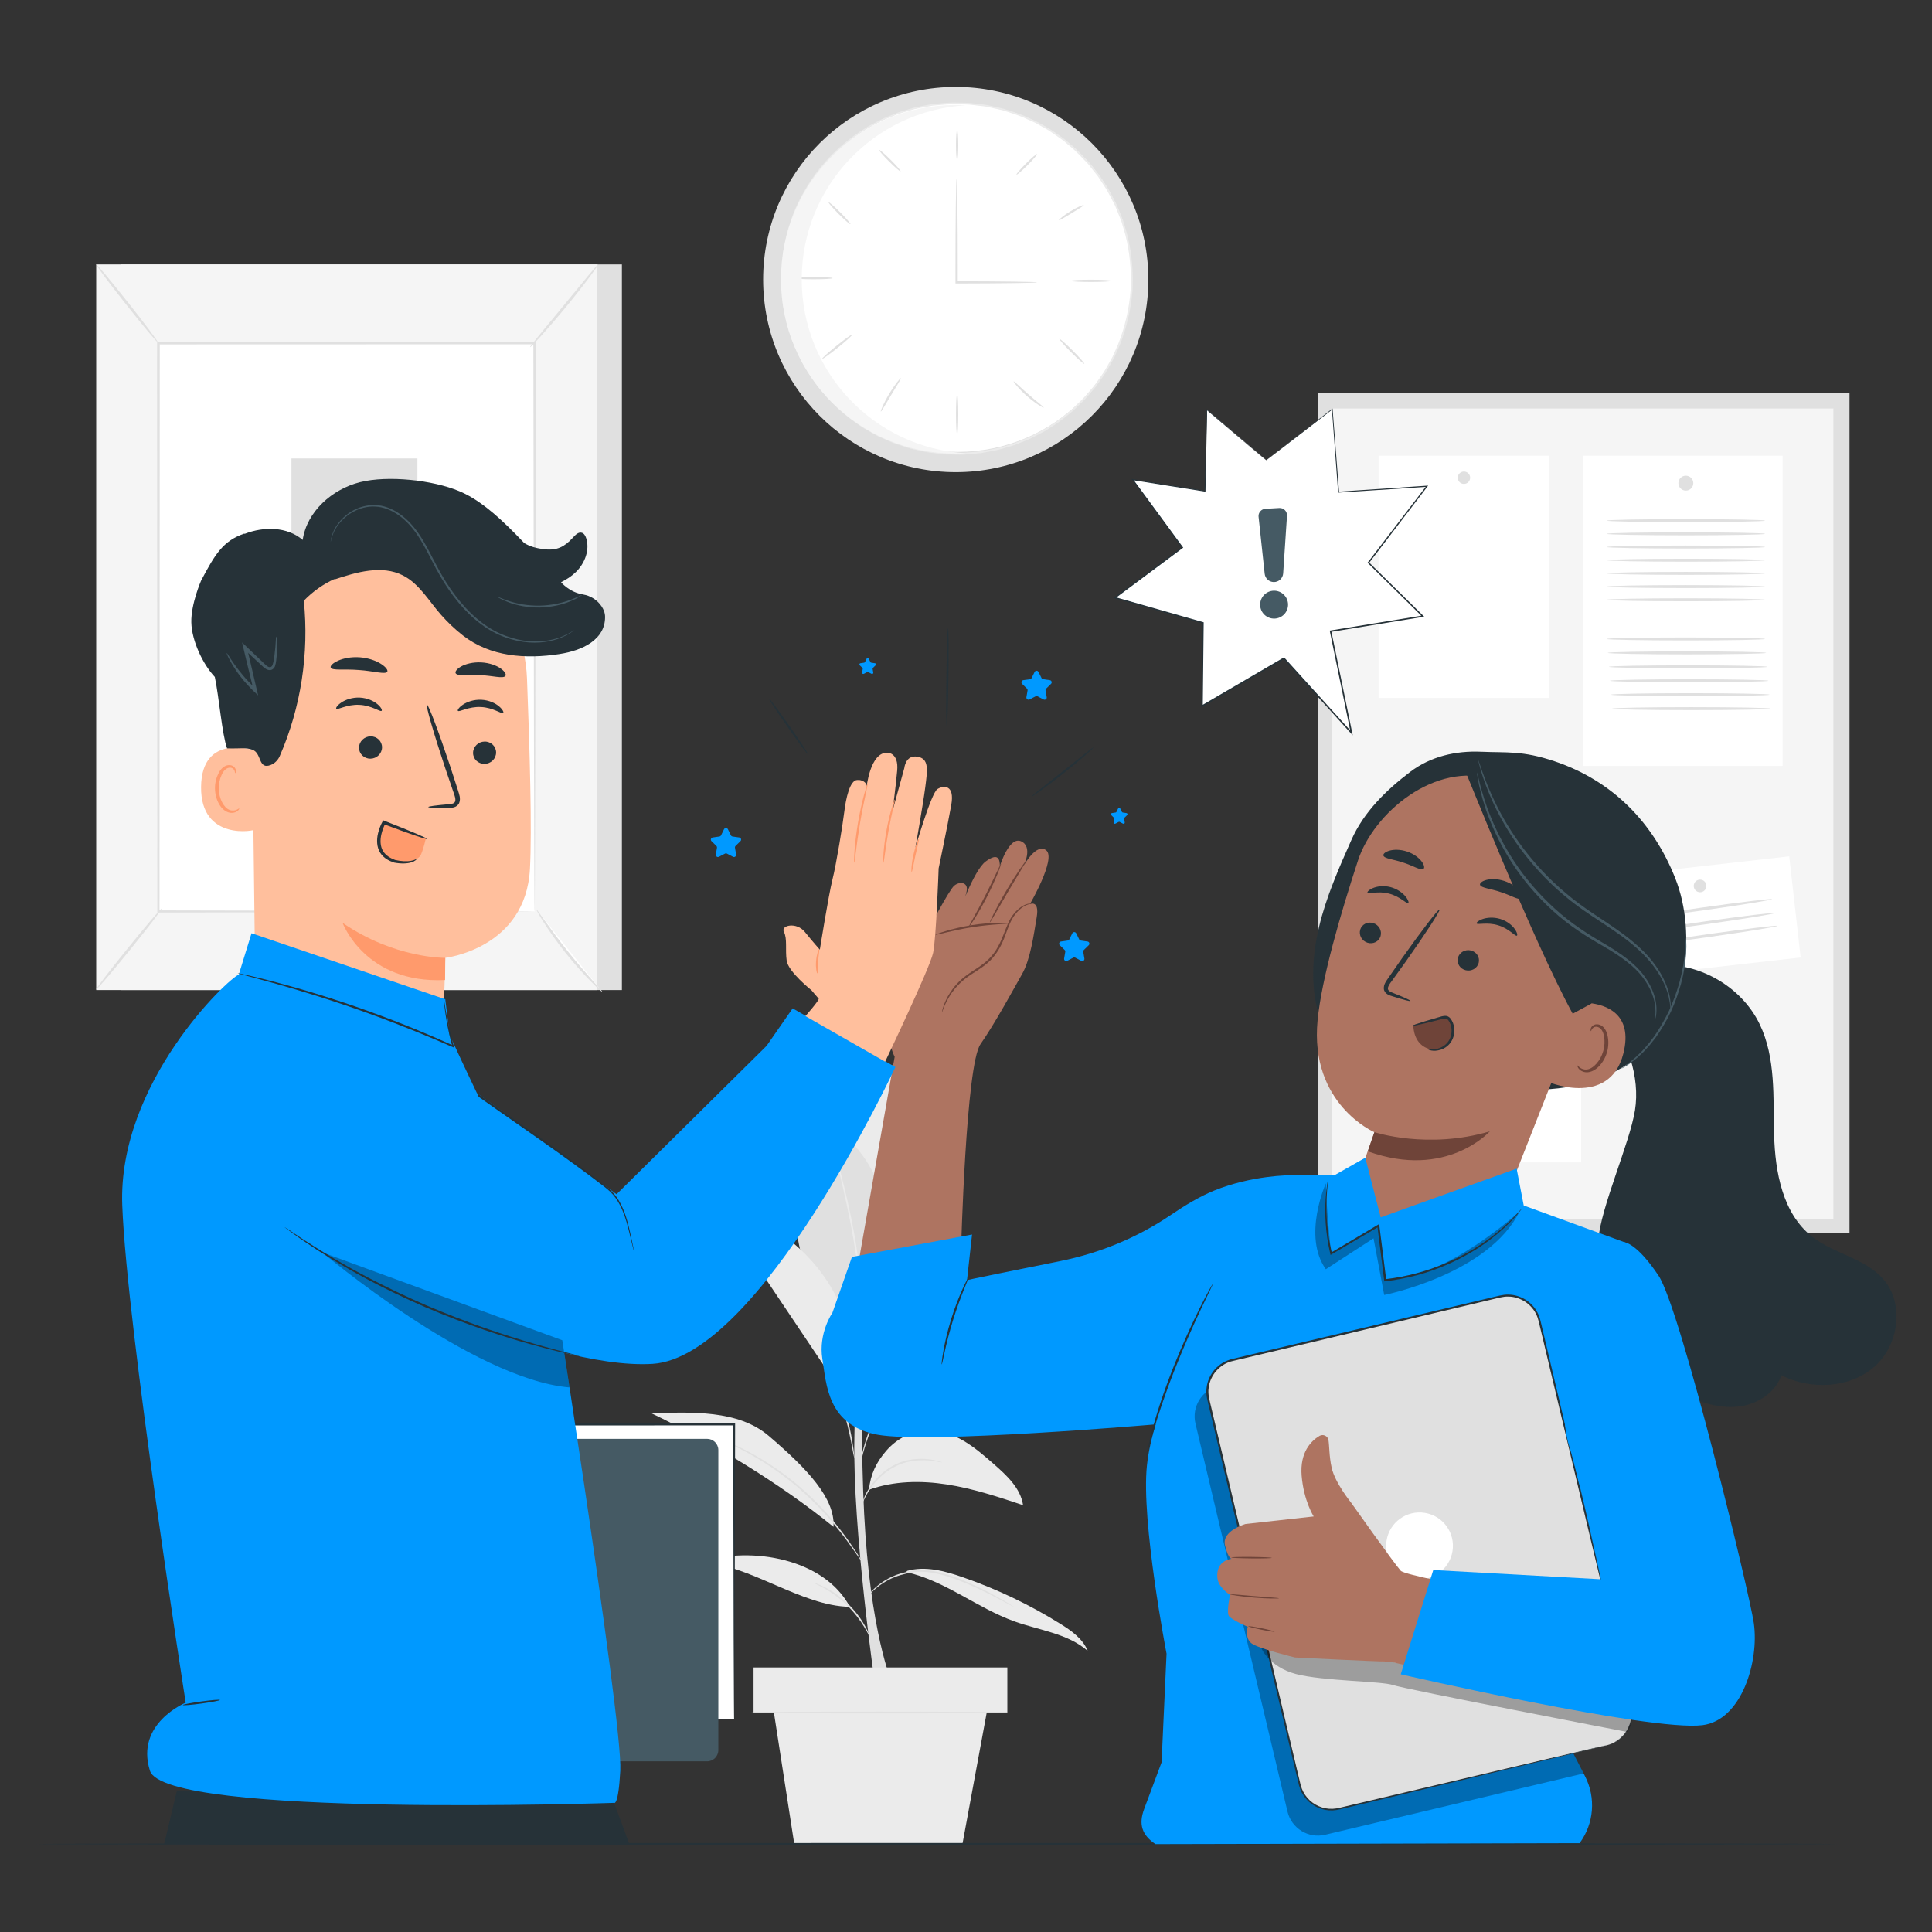 <?xml version="1.0" encoding="UTF-8"?>
<svg id="Layer_2" data-name="Layer 2" xmlns="http://www.w3.org/2000/svg" viewBox="0 0 1000 1000">
  <rect x="0" y="0" width="1000" height="1000" fill="#333333" stroke="none"/>
  <defs>
    <style>
      .cls-1 {
        isolation: isolate;
      }

      .cls-1, .cls-2, .cls-3, .cls-4, .cls-5, .cls-6, .cls-7, .cls-8, .cls-9, .cls-10, .cls-11, .cls-12, .cls-13 {
        stroke-width: 0px;
      }

      .cls-1, .cls-3 {
        fill: #000;
      }

      .cls-1, .cls-14 {
        opacity: .3;
      }

      .cls-2 {
        fill: #ff9a6c;
      }

      .cls-4 {
        fill: #e0e0e0;
      }

      .cls-5 {
        fill: #455a64;
      }

      .cls-6 {
        fill: #f5f5f5;
      }

      .cls-7 {
        fill: #09f;
      }

      .cls-8 {
        fill: #ebebeb;
      }

      .cls-9 {
        fill: #263238;
      }

      .cls-10 {
        fill: #ffbf9d;
      }

      .cls-11 {
        fill: #6f4439;
      }

      .cls-12 {
        fill: #fff;
      }

      .cls-13 {
        fill: #ae7461;
      }
    </style>
  </defs>
  <g id="Background_Complete" data-name="Background Complete">
    <g>
      <circle class="cls-4" cx="494.69" cy="144.69" r="99.69"/>
      <circle class="cls-12" cx="495.75" cy="143.67" r="90.22"/>
      <path class="cls-8" d="M404.62,138.26s.03.5.03,1.47c0,1,0,2.44-.01,4.32,0,.95-.02,2.01-.02,3.18.05,1.17.21,2.44.32,3.82.13,1.38.26,2.87.41,4.45.08,1.6.56,3.24.86,5.02,1.13,7.1,3.86,15.59,8.44,24.69,4.63,9.07,11.54,18.69,21.26,27.1,1.22,1.04,2.46,2.09,3.71,3.16,1.31.99,2.7,1.91,4.07,2.88,1.4.92,2.71,2.02,4.23,2.83,1.5.84,3.01,1.69,4.53,2.55.76.43,1.53.86,2.31,1.29.81.36,1.62.71,2.44,1.08,1.63.72,3.29,1.45,4.95,2.18,1.69.68,3.46,1.17,5.22,1.77,1.78.53,3.51,1.28,5.37,1.59,3.69.77,7.41,1.79,11.31,2.07,1.94.19,3.88.51,5.86.61,1.98.03,3.98.06,5.98.08,1,0,2.01.07,3.02,0,1.01-.09,2.02-.18,3.04-.27,2.03-.2,4.08-.3,6.13-.59,4.05-.82,8.22-1.36,12.24-2.73l3.06-.9c.51-.16,1.03-.29,1.53-.46l1.49-.6c1.99-.8,3.99-1.61,6-2.43,1.97-.91,3.87-1.99,5.83-2.98.96-.53,1.98-.97,2.9-1.58l2.78-1.81c3.83-2.27,7.24-5.21,10.79-8.01,1.63-1.57,3.27-3.15,4.91-4.74l1.23-1.19,1.13-1.3,2.24-2.63,2.25-2.64,2.01-2.84,2.01-2.86,1.01-1.44c.31-.5.58-1.02.87-1.52,1.15-2.04,2.31-4.09,3.47-6.15.96-2.16,1.92-4.33,2.88-6.51,3.53-8.85,5.74-18.34,6.51-28.11.51-9.78-.43-19.49-2.78-28.73-.67-2.29-1.34-4.56-2.01-6.83-.88-2.19-1.77-4.38-2.64-6.56l-.67-1.63-.81-1.56-1.62-3.1-1.62-3.08-1.89-2.91-1.88-2.9-.94-1.44-1.07-1.34c-1.42-1.79-2.84-3.57-4.25-5.35-3.16-3.25-6.15-6.6-9.65-9.36l-2.52-2.16c-.84-.72-1.79-1.29-2.67-1.94-1.81-1.24-3.56-2.56-5.39-3.72-1.89-1.07-3.77-2.13-5.64-3.19l-1.4-.79c-.48-.24-.97-.44-1.46-.66l-2.92-1.29c-3.81-1.89-7.88-2.97-11.78-4.31-1.99-.55-4.01-.92-6-1.38-.99-.22-1.99-.44-2.98-.66-.99-.2-2-.26-3-.39-2-.23-3.98-.47-5.94-.7-1.97-.16-3.94-.1-5.89-.16-3.91-.23-7.72.29-11.48.57-1.89.07-3.71.59-5.54.88-1.82.37-3.64.62-5.41,1.07-1.75.51-3.48,1.02-5.19,1.52-.86.25-1.71.5-2.56.75-.82.33-1.64.65-2.46.97-1.63.65-3.24,1.3-4.83,1.94-1.61.61-3.05,1.52-4.56,2.26-1.48.79-2.98,1.51-4.41,2.32-1.38.89-2.74,1.78-4.09,2.65-10.74,7.07-18.84,15.7-24.62,24.09-5.74,8.43-9.55,16.48-11.6,23.38-.52,1.72-1.21,3.29-1.5,4.86-.35,1.55-.68,3.01-.99,4.36-.29,1.35-.62,2.59-.82,3.75-.15,1.16-.28,2.21-.39,3.15-.24,1.86-.42,3.29-.55,4.28-.13.97-.22,1.46-.22,1.46,0,0,.02-.5.12-1.46.1-1,.25-2.43.45-4.3.1-.95.22-2.01.35-3.17.18-1.16.5-2.4.77-3.77.29-1.36.61-2.82.94-4.39.28-1.58.96-3.16,1.46-4.89,2-6.94,5.78-15.06,11.51-23.58,5.77-8.47,13.89-17.2,24.69-24.37,1.36-.88,2.73-1.78,4.11-2.69,1.44-.82,2.94-1.56,4.44-2.36,1.52-.74,2.98-1.67,4.6-2.29,1.6-.65,3.23-1.31,4.86-1.97.82-.33,1.65-.66,2.47-.99.86-.25,1.72-.51,2.58-.76,1.73-.51,3.47-1.02,5.24-1.54,1.78-.47,3.62-.72,5.45-1.1,1.85-.3,3.68-.82,5.59-.9,3.8-.3,7.65-.83,11.59-.6,1.97.06,3.96,0,5.95.15,1.98.23,3.99.46,6,.69,1,.13,2.03.19,3.03.39,1,.22,2,.44,3.01.66,2,.46,4.05.83,6.06,1.39,3.95,1.35,8.06,2.43,11.91,4.34l2.95,1.3c.49.22.99.42,1.48.67l1.42.8c1.89,1.07,3.79,2.14,5.7,3.22,1.86,1.17,3.62,2.5,5.45,3.75.89.66,1.86,1.23,2.7,1.96l2.55,2.18c3.54,2.78,6.57,6.17,9.76,9.45,1.43,1.79,2.86,3.59,4.3,5.4l1.08,1.36.96,1.45,1.9,2.93,1.91,2.94,1.64,3.12,1.63,3.14.82,1.57.68,1.65c.89,2.2,1.78,4.41,2.67,6.63.67,2.29,1.35,4.6,2.03,6.91,2.37,9.34,3.33,19.16,2.81,29.05-.78,9.87-3.02,19.48-6.59,28.42-.98,2.2-1.95,4.39-2.92,6.58-1.18,2.08-2.35,4.15-3.52,6.22-.3.51-.57,1.04-.88,1.54l-1.02,1.45-2.03,2.89-2.03,2.87-2.28,2.66-2.27,2.65-1.14,1.31-1.25,1.2c-1.66,1.6-3.32,3.2-4.97,4.79-3.59,2.84-7.04,5.8-10.91,8.09l-2.81,1.83c-.93.61-1.96,1.05-2.93,1.59-1.98,1-3.9,2.09-5.89,3.01-2.03.82-4.06,1.63-6.07,2.44l-1.51.61c-.51.17-1.03.31-1.55.47l-3.09.91c-4.07,1.38-8.29,1.92-12.38,2.74-2.07.28-4.14.38-6.19.58-1.03.09-2.05.17-3.06.26-1.02.06-2.04-.01-3.05,0-2.03-.03-4.04-.07-6.04-.1-1.99-.1-3.96-.43-5.92-.63-3.94-.29-7.69-1.32-11.41-2.11-1.88-.33-3.63-1.08-5.42-1.62-1.77-.61-3.56-1.11-5.26-1.8-1.68-.75-3.34-1.48-4.99-2.21-.82-.36-1.64-.73-2.46-1.09-.78-.44-1.55-.87-2.32-1.3-1.54-.87-3.06-1.73-4.56-2.59-1.52-.82-2.85-1.93-4.26-2.87-1.38-.98-2.77-1.91-4.09-2.92-1.26-1.08-2.5-2.15-3.73-3.2-9.77-8.52-16.68-18.23-21.29-27.39-4.57-9.19-7.25-17.74-8.32-24.88-.28-1.78-.75-3.44-.81-5.05-.13-1.6-.25-3.09-.36-4.48-.1-1.39-.24-2.66-.27-3.84.03-1.17.05-2.23.07-3.19.05-1.88.09-3.32.12-4.32.02-.98.06-1.47.06-1.47Z"/>
      <g>
        <path class="cls-4" d="M536.84,146.15c0,.07-1.14.15-3.21.21-2.27.05-5.23.11-8.82.18-7.49.1-17.91.17-29.68.19h-.58v-.58c0-1.88,0-3.87,0-5.88,0-13.15.07-25.05.17-33.66.08-4.15.14-7.59.19-10.2.07-2.41.15-3.74.23-3.74s.16,1.33.23,3.74c.05,2.61.11,6.05.19,10.2.11,8.61.17,20.51.17,33.66,0,2.02,0,4,0,5.88l-.58-.58c11.77.02,22.2.09,29.68.19,3.59.07,6.55.13,8.82.18,2.07.06,3.21.14,3.21.21Z"/>
        <path class="cls-4" d="M495.41,67.51c.33,0,.59,3.41.59,7.62s-.26,7.62-.59,7.62-.59-3.41-.59-7.62c0-4.21.26-7.62.59-7.62Z"/>
        <path class="cls-4" d="M536.76,79.75c.23.23-1.96,2.79-4.9,5.73-2.94,2.94-5.5,5.13-5.73,4.9-.23-.23,1.96-2.79,4.9-5.73,2.93-2.93,5.5-5.13,5.73-4.9Z"/>
        <path class="cls-4" d="M560.94,106.16c.15.3-2.73,2.03-6.25,4.17-3.53,2.14-6.39,3.9-6.58,3.63-.19-.25,2.4-2.46,5.98-4.63,3.57-2.18,6.72-3.46,6.86-3.17Z"/>
        <path class="cls-4" d="M575.11,145.36c0,.33-4.65.59-10.39.59s-10.4-.26-10.4-.59,4.65-.59,10.4-.59,10.39.26,10.39.59Z"/>
        <path class="cls-4" d="M430.96,143.97c0,.32-4.4.59-9.82.59s-9.82-.26-9.82-.59,4.39-.59,9.82-.59c5.42,0,9.82.26,9.82.59Z"/>
        <path class="cls-4" d="M441.16,173.15c.21.24-3.11,3.26-7.42,6.73-4.31,3.47-7.96,6.07-8.15,5.82-.19-.26,3.13-3.27,7.42-6.73,4.29-3.46,7.94-6.06,8.15-5.82Z"/>
        <path class="cls-4" d="M466.31,195.72c.27.2-2.19,3.99-5.05,8.75-2.87,4.76-5.06,8.71-5.36,8.57-.28-.13,1.45-4.36,4.35-9.17,2.89-4.82,5.81-8.34,6.06-8.15Z"/>
        <path class="cls-4" d="M495.41,224.83c-.32,0-.59-4.65-.59-10.39s.26-10.39.59-10.39.59,4.65.59,10.39c0,5.74-.27,10.39-.59,10.39Z"/>
        <path class="cls-4" d="M540.22,210.98c-.16.26-4.23-2.08-8.57-5.87-4.35-3.78-7.22-7.49-6.99-7.69.25-.22,3.47,3.09,7.76,6.8,4.27,3.73,7.99,6.47,7.8,6.76Z"/>
        <path class="cls-4" d="M561.25,188.33c-.23.23-3.31-2.48-6.88-6.05-3.57-3.57-6.28-6.65-6.05-6.88.23-.23,3.31,2.48,6.88,6.05,3.57,3.57,6.28,6.65,6.05,6.88Z"/>
        <path class="cls-4" d="M440.2,116.02c-.23.23-2.95-2.12-6.07-5.24-3.13-3.13-5.47-5.85-5.24-6.07.23-.23,2.95,2.12,6.07,5.25,3.12,3.12,5.47,5.84,5.24,6.07Z"/>
        <path class="cls-4" d="M466.15,88.68c-.23.23-2.9-2.06-5.97-5.12-3.07-3.06-5.37-5.72-5.14-5.95.23-.23,2.9,2.06,5.97,5.12,3.07,3.05,5.37,5.72,5.14,5.95Z"/>
      </g>
      <path class="cls-6" d="M414.97,144.56c0-48.02,37.53-87.27,84.85-90.05-1.78-.1-3.56-.17-5.36-.17-49.82,0-90.22,40.39-90.22,90.22s40.39,90.22,90.22,90.22c1.8,0,3.59-.07,5.36-.17-47.33-2.78-84.85-42.02-84.85-90.04Z"/>
    </g>
    <g>
      <rect class="cls-4" x="682.08" y="203.27" width="275.22" height="434.94"/>
      <rect class="cls-6" x="689.5" y="211.44" width="259.45" height="419.62"/>
      <g>
        <rect class="cls-12" x="819.22" y="235.89" width="103.45" height="160.53"/>
        <path class="cls-4" d="M876.45,250.08c0,2.13-1.73,3.86-3.86,3.86s-3.86-1.73-3.86-3.86,1.73-3.86,3.86-3.86c2.13,0,3.86,1.73,3.86,3.86Z"/>
      </g>
      <g>
        <rect class="cls-12" x="714.96" y="441.1" width="103.45" height="160.53"/>
        <path class="cls-4" d="M772.19,455.29c0,2.13-1.73,3.86-3.86,3.86s-3.86-1.73-3.86-3.86,1.73-3.86,3.86-3.86,3.86,1.73,3.86,3.86Z"/>
      </g>
      <g>
        <rect class="cls-12" x="713.56" y="235.89" width="88.35" height="125.36"/>
        <path class="cls-4" d="M760.94,247.27c0,1.77-1.44,3.21-3.21,3.21s-3.21-1.44-3.21-3.21,1.44-3.21,3.21-3.21c1.77,0,3.21,1.44,3.21,3.21Z"/>
      </g>
      <g>
        <rect class="cls-12" x="834.24" y="448.47" width="95.09" height="52.68" transform="translate(-47.67 101.84) rotate(-6.44)"/>
        <circle class="cls-4" cx="879.95" cy="458.56" r="3.27"/>
      </g>
      <path class="cls-4" d="M804.61,477.71c0,.42-16.25.77-36.28.77s-36.28-.34-36.28-.77,16.24-.77,36.28-.77c20.04,0,36.28.34,36.28.77Z"/>
      <path class="cls-4" d="M804.61,489.2c0,.43-16.25.77-36.28.77s-36.28-.35-36.28-.77,16.24-.77,36.28-.77c20.04,0,36.28.35,36.28.77Z"/>
      <path class="cls-4" d="M804.61,500.68c0,.42-16.25.77-36.28.77s-36.28-.35-36.28-.77,16.24-.77,36.28-.77,36.28.34,36.28.77Z"/>
      <path class="cls-4" d="M804.61,512.17c0,.43-16.25.77-36.28.77s-36.28-.34-36.28-.77,16.24-.77,36.28-.77c20.04,0,36.28.35,36.28.77Z"/>
      <path class="cls-4" d="M804.61,523.65c0,.43-16.25.77-36.28.77s-36.28-.35-36.28-.77,16.24-.77,36.28-.77,36.28.34,36.28.77Z"/>
      <path class="cls-4" d="M804.61,535.14c0,.43-16.25.77-36.28.77s-36.28-.35-36.28-.77,16.24-.77,36.28-.77,36.28.35,36.28.77Z"/>
      <path class="cls-4" d="M804.61,546.63c0,.43-16.25.77-36.28.77s-36.28-.35-36.28-.77,16.24-.77,36.28-.77c20.04,0,36.28.35,36.28.77Z"/>
      <path class="cls-4" d="M917.22,465.41c.06.42-15.98,3.03-35.82,5.83-19.84,2.8-35.98,4.73-36.03,4.31-.06-.42,15.97-3.03,35.82-5.83,19.84-2.8,35.97-4.73,36.03-4.31Z"/>
      <path class="cls-4" d="M918.66,472.59c.06.42-15.98,3.03-35.82,5.83-19.84,2.8-35.98,4.73-36.03,4.31-.06-.42,15.97-3.03,35.82-5.83,19.84-2.8,35.97-4.73,36.03-4.31Z"/>
      <path class="cls-4" d="M919.98,479.23c.06.42-15.98,3.03-35.82,5.83-19.84,2.8-35.98,4.73-36.03,4.31-.06-.42,15.97-3.03,35.82-5.83,19.84-2.8,35.97-4.73,36.03-4.31Z"/>
      <path class="cls-4" d="M913.58,269.47c0,.43-18.35.77-40.99.77s-40.99-.35-40.99-.77,18.35-.77,40.99-.77c22.64,0,40.99.35,40.99.77Z"/>
      <path class="cls-4" d="M913.58,276.3c0,.43-18.35.77-40.99.77s-40.99-.35-40.99-.77,18.35-.77,40.99-.77c22.64,0,40.99.34,40.99.77Z"/>
      <path class="cls-4" d="M913.58,283.13c0,.43-18.35.77-40.99.77s-40.99-.34-40.99-.77,18.35-.77,40.99-.77,40.99.34,40.99.77Z"/>
      <path class="cls-4" d="M913.58,289.96c0,.43-18.35.77-40.99.77s-40.99-.35-40.99-.77,18.35-.77,40.99-.77,40.99.34,40.99.77Z"/>
      <path class="cls-4" d="M913.58,296.78c0,.42-18.35.77-40.99.77s-40.99-.35-40.99-.77,18.35-.77,40.99-.77c22.64,0,40.99.35,40.99.77Z"/>
      <path class="cls-4" d="M913.58,303.61c0,.42-18.35.77-40.99.77s-40.99-.35-40.99-.77,18.35-.77,40.99-.77,40.99.35,40.99.77Z"/>
      <path class="cls-4" d="M913.58,310.44c0,.43-18.35.77-40.99.77s-40.99-.34-40.99-.77,18.35-.77,40.99-.77,40.99.35,40.99.77Z"/>
      <path class="cls-4" d="M913.58,330.71c0,.43-18.35.77-40.99.77s-40.99-.34-40.99-.77,18.35-.77,40.99-.77,40.99.35,40.99.77Z"/>
      <path class="cls-4" d="M914.15,337.92c0,.42-18.35.77-40.99.77s-40.99-.35-40.99-.77,18.35-.77,40.99-.77c22.63,0,40.99.34,40.99.77Z"/>
      <path class="cls-4" d="M914.73,345.14c0,.43-18.35.77-40.99.77s-40.99-.35-40.99-.77,18.35-.77,40.99-.77,40.99.35,40.99.77Z"/>
      <path class="cls-4" d="M915.31,352.35c0,.42-18.35.77-40.99.77s-40.99-.35-40.99-.77,18.35-.77,40.99-.77,40.99.35,40.99.77Z"/>
      <path class="cls-4" d="M915.88,359.56c0,.42-18.35.77-40.99.77s-40.99-.35-40.99-.77,18.35-.77,40.99-.77,40.99.34,40.99.77Z"/>
      <path class="cls-4" d="M916.46,366.78c0,.43-18.35.77-40.99.77s-40.99-.34-40.99-.77,18.35-.77,40.99-.77,40.99.35,40.99.77Z"/>
    </g>
    <g>
      <rect class="cls-4" x="62.78" y="136.87" width="259.11" height="375.58"/>
      <rect class="cls-6" x="49.8" y="136.87" width="259.11" height="375.58"/>
      <g>
        <rect class="cls-12" x="81.99" y="177.55" width="194.73" height="294.22"/>
        <path class="cls-4" d="M276.72,471.77s-.02-.5-.04-1.44c0-.97-.02-2.36-.04-4.17-.02-3.7-.04-9.11-.08-16.14-.04-14.1-.1-34.65-.17-60.61-.08-51.88-.19-125.35-.32-211.86l.65.65c-59.49.02-125.42.04-194.7.06h-.02l.7-.7c-.05,110.99-.1,213.33-.14,294.22l-.56-.56c59.3.12,107.91.22,141.74.3,16.92.06,30.13.11,39.16.14,4.49.03,7.92.05,10.28.06,2.32.02,3.55.06,3.55.06,0,0-1.15.04-3.44.06-2.33.01-5.74.04-10.17.06-9,.03-22.17.08-39.03.14-33.91.07-82.64.17-142.09.29h-.56s0-.56,0-.56c-.04-80.89-.09-183.23-.14-294.22v-.7h.73c69.29.02,135.21.04,194.7.06h.65v.65c-.13,86.69-.24,160.3-.32,212.29-.07,25.89-.13,46.39-.17,60.46-.03,6.97-.06,12.34-.08,16.01-.02,1.78-.03,3.15-.04,4.1-.01.92-.04,1.37-.04,1.37Z"/>
      </g>
      <path class="cls-4" d="M309.64,136.87c.15.12-1.61,2.69-4.62,6.71s-7.28,9.5-12.16,15.42c-4.88,5.92-9.43,11.16-12.81,14.89-3.37,3.73-5.56,5.94-5.7,5.82-.15-.13,1.77-2.58,4.95-6.47,3.47-4.21,7.75-9.4,12.47-15.14,4.72-5.74,8.99-10.93,12.46-15.14,3.21-3.87,5.25-6.22,5.4-6.1Z"/>
      <g>
        <path class="cls-12" d="M277.71,470.82c9.67,15.38,21.09,29.66,33.96,42.48"/>
        <path class="cls-4" d="M311.67,513.3c-.13.13-2.44-1.88-5.92-5.39-3.48-3.51-8.09-8.56-12.81-14.45-4.71-5.9-8.62-11.51-11.28-15.68-2.66-4.17-4.11-6.86-3.95-6.96.18-.11,1.92,2.4,4.78,6.4,2.86,4.01,6.87,9.49,11.55,15.36,4.69,5.86,9.15,10.98,12.44,14.65,3.28,3.67,5.34,5.93,5.19,6.07Z"/>
      </g>
      <g>
        <path class="cls-12" d="M49.76,512.15c11.31-13.96,22.63-27.92,33.94-41.88"/>
        <path class="cls-4" d="M83.7,470.27c.3.24-7.05,9.82-16.42,21.38-9.37,11.57-17.22,20.74-17.52,20.5-.3-.24,7.05-9.82,16.42-21.38,9.37-11.56,17.21-20.74,17.52-20.49Z"/>
      </g>
      <path class="cls-4" d="M49.8,136.87c.3-.24,7.68,8.58,16.47,19.69,8.8,11.12,15.67,20.33,15.37,20.57-.3.24-7.68-8.57-16.48-19.7-8.79-11.12-15.67-20.33-15.37-20.57Z"/>
      <rect class="cls-4" x="150.85" y="237.29" width="65.2" height="185.13"/>
    </g>
    <g>
      <g>
        <path class="cls-4" d="M453.07,873.14s-11.83-81.32-10.84-128.64-.06-100.54-.06-100.54h5.45s-3.69,93.91.33,150.56c4.01,56.6,14.59,78.62,14.59,78.62h-9.47"/>
        <path class="cls-8" d="M488.3,552.47c-1.1-2.78-2.44-5.67-4.97-7.27-3.46-2.19-7.99-1.28-11.85.08-16.47,5.82-31.07,36.53-37.72,52.68l21.86,73.67c39.46-36.61,46.3-84.64,32.68-119.16Z"/>
        <path class="cls-4" d="M482.06,548.18s-.08.34-.32.96c-.28.7-.64,1.59-1.07,2.69-.96,2.32-2.3,5.69-3.91,9.87-3.22,8.37-7.32,20.06-10.99,33.24-3.65,13.19-6.17,25.32-7.72,34.15-.78,4.41-1.37,8-1.74,10.48-.19,1.16-.34,2.1-.47,2.85-.12.65-.19.99-.22.99-.03,0-.01-.35.04-1.01.08-.76.18-1.71.3-2.88.27-2.5.76-6.1,1.46-10.54,1.39-8.87,3.82-21.07,7.48-34.29,3.68-13.21,7.89-24.91,11.26-33.23,1.69-4.16,3.12-7.5,4.18-9.78.5-1.06.9-1.93,1.23-2.62.29-.59.45-.9.48-.89Z"/>
        <path class="cls-4" d="M445.91,689.3c-20.49-11.32-32.57-32.63-33.7-56.02-.79-16.35,4.23-32.39,9.93-47.74.49-1.33,1.08-2.77,2.31-3.47,1.72-.97,3.87-.11,5.59.87,14.89,8.48,23.91,24.65,28.72,41.1,3.19,10.95,4.85,22.49,3.37,33.8-1.48,11.31-7.94,23.61-16.22,31.45"/>
        <path class="cls-8" d="M445.91,689.3s-.06-.34-.08-.99c-.01-.75-.03-1.68-.05-2.83,0-2.45-.11-6-.31-10.39-.39-8.76-1.54-20.84-3.8-34.03-2.27-13.2-5.03-25.01-7.07-33.55-1-4.18-1.82-7.6-2.43-10.11-.25-1.12-.46-2.03-.63-2.76-.13-.63-.19-.97-.16-.98.03,0,.15.31.34.93.21.72.47,1.61.8,2.72.67,2.36,1.6,5.79,2.7,10.05,2.19,8.51,5.06,20.32,7.33,33.55,2.27,13.23,3.32,25.37,3.55,34.16.12,4.4.12,7.96.02,10.41-.05,1.15-.08,2.08-.12,2.83-.04.65-.07.99-.1.99Z"/>
        <path class="cls-8" d="M469.03,813.72c20.17,4.43,36.78,18.66,56.24,25.58,12.87,4.58,27.43,6.2,37.71,15.2-2.47-6.23-8.31-10.37-14-13.92-16-9.99-33.14-18.17-50.97-24.33-9.15-3.16-19.09-5.8-28.42-3.2"/>
        <path class="cls-8" d="M439.87,831.69c-25.26-.41-51.86-21.91-77-23.2,26.31-8.49,63.99-1.55,77,23.2"/>
        <path class="cls-8" d="M449.74,771.1c12.83-4.62,26.91-4.84,40.38-2.75,13.47,2.09,26.49,6.41,39.42,10.72-1.29-8.76-8.39-15.35-15.06-21.19-5.02-4.39-10.07-8.81-15.83-12.17-5.76-3.36-12.33-5.64-18.98-5.36-8.03.34-15.68,4.49-20.95,10.56-5.27,6.07-8.1,12.19-8.98,20.18"/>
        <path class="cls-8" d="M397.89,743.21c-15.9-13.58-39.99-12.25-60.89-11.78,32.13,15.36,66.76,36.43,94.43,58.85.85-14.78-13.45-29.92-33.54-47.07Z"/>
        <path class="cls-8" d="M456.89,724.47c8-5.33,16.08-10.41,24.45-14.21,8.37-3.8,16.18-9.86,24.26-14.24,10.48-5.67,19.56-13.56,29.18-20.6,9.62-7.04,20.19-13.39,31.96-15.25-9.6-1.98-19.63-.9-29.09,1.68-9.46,2.58-18.44,6.62-27.38,10.65-12.4,5.59-25.02,11.31-35.16,20.39-10.14,9.07-19.31,18.02-18.23,31.58"/>
        <path class="cls-4" d="M524.8,831.69s-.29-.09-.8-.35c-.6-.31-1.32-.69-2.2-1.14-1.9-1.01-4.63-2.51-8.07-4.24-1.7-.9-3.59-1.84-5.64-2.8-2.03-1.01-4.23-2-6.56-3.01-4.66-1.99-9.87-4.07-15.55-5.42-5.66-1.39-11.31-1.69-16.2-.41-2.47.6-4.8,1.19-6.87,2.05-2.08.84-3.93,1.83-5.54,2.84-3.24,2.04-5.5,4.2-6.96,5.75-1.46,1.57-2.18,2.53-2.24,2.48-.02-.02.13-.27.45-.74.32-.47.83-1.14,1.53-1.97,1.4-1.64,3.63-3.91,6.88-6.05,1.62-1.07,3.49-2.11,5.6-3,2.11-.91,4.49-1.55,6.96-2.17,5-1.37,10.87-1.08,16.6.34,5.77,1.37,11.01,3.49,15.68,5.54,2.34,1.03,4.54,2.06,6.55,3.1,2.04.99,3.92,1.97,5.6,2.9,3.41,1.8,6.1,3.39,7.95,4.5.85.52,1.55.94,2.12,1.29.47.3.72.48.7.5Z"/>
        <path class="cls-4" d="M421.02,819.18c.02-.06.58.11,1.58.46,1,.34,2.42.94,4.11,1.79,3.4,1.68,7.87,4.54,12.07,8.56,4.19,4.04,7.22,8.39,9.04,11.72.91,1.66,1.57,3.05,1.95,4.04.39.98.58,1.54.53,1.56-.15.06-1.09-2.07-3.03-5.28-1.93-3.21-4.99-7.42-9.11-11.39-4.13-3.95-8.46-6.84-11.74-8.64-3.28-1.81-5.46-2.67-5.4-2.82Z"/>
        <path class="cls-4" d="M365.14,741.94s.38.08,1.08.32c.78.28,1.79.64,3.03,1.08,1.35.5,2.94,1.09,4.78,1.76,1.86.69,3.89,1.71,6.17,2.72,9.09,4.13,21.2,11.08,32.89,20.95,5.76,5.02,10.98,10.12,15.34,15.1,4.34,4.99,8.02,9.69,10.88,13.79,2.88,4.09,5.07,7.49,6.57,9.84.71,1.11,1.28,2.01,1.73,2.71.39.62.59.96.56.98-.02.02-.27-.28-.71-.87-.44-.59-1.08-1.47-1.87-2.62-1.59-2.3-3.85-5.64-6.79-9.67-2.92-4.04-6.63-8.67-10.99-13.61-4.37-4.93-9.57-9.98-15.3-14.97-11.62-9.81-23.58-16.8-32.57-21.06-2.26-1.04-4.26-2.1-6.1-2.83-1.81-.73-3.38-1.37-4.71-1.9-1.22-.51-2.2-.92-2.97-1.23-.67-.29-1.02-.46-1.01-.49Z"/>
        <path class="cls-4" d="M487.64,756.9c-.02.06-.74-.04-2.01-.26-.69-.13-1.46-.27-2.32-.43-.9-.17-1.96-.18-3.1-.3-4.54-.33-11.16.05-17.36,3.42-3.13,1.58-5.75,3.72-7.9,5.86-2.18,2.13-3.83,4.34-5.08,6.28-2.53,3.88-3.32,6.68-3.47,6.63-.05-.01.09-.73.51-1.97.46-1.22,1.18-3,2.42-4.99,1.2-2.02,2.83-4.32,5.03-6.53,2.16-2.23,4.85-4.44,8.07-6.07,6.4-3.48,13.24-3.76,17.84-3.26,1.16.16,2.23.21,3.13.44.85.22,1.62.41,2.31.58,1.26.33,1.95.54,1.94.6Z"/>
        <path class="cls-4" d="M513.03,678.14s-.31.23-.96.59c-.73.4-1.66.9-2.82,1.53-2.45,1.32-5.98,3.27-10.26,5.79-4.26,2.56-9.29,5.7-14.63,9.52-5.33,3.83-11.05,8.28-16.34,13.69-2.61,2.72-5.01,5.56-6.68,8.65-1.65,3.18-3.24,6.25-4.69,9.2-2.92,5.89-5.3,11.31-7.02,15.98-1.71,4.66-2.78,8.54-3.41,11.25-.65,2.7-.88,4.23-.97,4.21-.03,0,0-.39.1-1.12.09-.73.24-1.8.52-3.17.53-2.74,1.51-6.67,3.16-11.39,1.65-4.72,3.98-10.2,6.87-16.13,1.44-2.97,3.01-6.05,4.65-9.24,1.74-3.23,4.18-6.11,6.82-8.87,5.35-5.47,11.12-9.93,16.5-13.74,5.4-3.8,10.48-6.9,14.79-9.39,4.34-2.46,7.92-4.33,10.42-5.55,1.19-.57,2.15-1.03,2.9-1.38.67-.31,1.02-.46,1.04-.43Z"/>
        <path class="cls-4" d="M442.19,754.62c-.06,0-.24-.75-.5-2.13-.29-1.56-.67-3.51-1.1-5.84-.96-4.92-2.43-11.69-4.78-18.96-2.32-7.28-5.15-13.61-7.21-18.17-.98-2.15-1.8-3.96-2.46-5.41-.57-1.28-.87-2-.81-2.03s.45.64,1.13,1.88c.67,1.23,1.61,3.04,2.72,5.29,2.22,4.5,5.15,10.84,7.5,18.17,2.36,7.32,3.74,14.16,4.55,19.12.4,2.48.68,4.5.82,5.9.16,1.4.22,2.17.15,2.18Z"/>
        <path class="cls-8" d="M440.37,697.15c-.63-9.54-3.74-18.82-8.22-27.27-12.26-23.18-35.3-40.36-61.02-45.5,18.83,28.07,37.66,56.13,56.49,84.2l7.3,15.03c4.98-8.17,6.08-16.91,5.45-26.45Z"/>
      </g>
      <g>
        <rect class="cls-8" x="390.04" y="863.08" width="131.36" height="23.28"/>
        <polygon class="cls-8" points="399.85 881.75 411.04 953.99 498.24 953.99 511.59 881.75 399.85 881.75"/>
        <path class="cls-4" d="M521.33,886.39c0,.25-29.63.46-66.17.46s-66.18-.21-66.18-.46,29.62-.46,66.18-.46c36.54,0,66.17.21,66.17.46Z"/>
      </g>
    </g>
  </g>
  <g id="Table">
    <path class="cls-9" d="M18.37,954.46c0-.3,208.87-.54,466.47-.54s466.51.24,466.51.54-208.83.54-466.51.54-466.47-.24-466.47-.54Z"/>
  </g>
  <g id="Lines">
    <path class="cls-9" d="M490.03,375.94c-.3,0-.39-11.39-.2-25.43.19-14.05.58-25.42.88-25.42s.39,11.39.2,25.43c-.19,14.04-.58,25.42-.88,25.42Z"/>
    <path class="cls-9" d="M418.2,390.38c-.24.17-4.97-6.16-10.55-14.13-5.59-7.98-9.91-14.58-9.67-14.75.24-.17,4.97,6.16,10.55,14.13,5.59,7.97,9.92,14.58,9.67,14.75Z"/>
    <path class="cls-9" d="M565.99,386.87c.1.11-1.56,1.7-4.35,4.15-2.78,2.45-6.71,5.74-11.14,9.25-4.43,3.51-8.53,6.58-11.55,8.74-3.02,2.15-4.94,3.4-5.03,3.28-.09-.12,1.67-1.59,4.57-3.89,3.18-2.51,7.05-5.58,11.34-8.97,4.28-3.4,8.15-6.47,11.32-8.99,2.91-2.29,4.74-3.68,4.83-3.56Z"/>
  </g>
  <g id="Stars">
    <path class="cls-7" d="M449.67,340.94l.85,1.73c.09.18.26.31.46.34l1.91.28c.5.07.71.69.34,1.05l-1.38,1.34c-.15.14-.21.35-.18.54l.33,1.9c.09.5-.44.89-.89.65l-1.71-.9c-.18-.1-.39-.1-.57,0l-1.71.9c-.45.24-.98-.15-.89-.65l.33-1.9c.03-.2-.03-.4-.18-.54l-1.38-1.34c-.36-.36-.16-.98.34-1.05l1.91-.28c.2-.03.37-.16.46-.34l.85-1.73c.22-.46.88-.46,1.1,0Z"/>
    <path class="cls-7" d="M579.84,418.5l.85,1.73c.09.18.26.31.46.34l1.91.28c.51.07.71.69.34,1.05l-1.38,1.34c-.15.14-.21.35-.18.54l.33,1.9c.09.5-.44.88-.89.65l-1.71-.9c-.18-.09-.39-.09-.57,0l-1.71.9c-.45.24-.98-.15-.89-.65l.33-1.9c.04-.2-.03-.4-.18-.54l-1.38-1.34c-.36-.36-.16-.98.34-1.05l1.91-.28c.2-.03.37-.16.46-.34l.85-1.73c.22-.46.87-.46,1.1,0Z"/>
    <path class="cls-7" d="M537.53,347.79l1.55,3.15c.16.33.48.56.84.61l3.47.5c.92.13,1.29,1.26.62,1.91l-2.51,2.45c-.27.26-.39.63-.32.99l.59,3.46c.16.92-.8,1.61-1.63,1.18l-3.1-1.63c-.33-.17-.72-.17-1.04,0l-3.1,1.63c-.82.43-1.78-.27-1.63-1.18l.59-3.46c.06-.36-.06-.73-.32-.99l-2.51-2.45c-.67-.65-.3-1.78.62-1.91l3.47-.5c.36-.05.68-.28.84-.61l1.55-3.15c.41-.83,1.6-.83,2.01,0Z"/>
    <path class="cls-7" d="M376.77,429.22l1.55,3.15c.16.33.48.56.84.61l3.47.5c.92.13,1.29,1.26.62,1.91l-2.51,2.45c-.27.26-.39.63-.32.99l.59,3.46c.16.92-.8,1.61-1.63,1.18l-3.1-1.63c-.33-.17-.72-.17-1.04,0l-3.1,1.63c-.82.43-1.78-.27-1.63-1.18l.59-3.46c.06-.36-.06-.73-.32-.99l-2.51-2.45c-.67-.65-.3-1.78.62-1.91l3.47-.5c.36-.05.68-.28.84-.61l1.55-3.15c.41-.83,1.6-.83,2.01,0Z"/>
    <path class="cls-7" d="M557.04,483.07l1.55,3.15c.16.33.48.56.84.61l3.47.5c.92.13,1.29,1.26.62,1.91l-2.51,2.45c-.27.26-.39.63-.32.99l.59,3.46c.16.92-.8,1.61-1.63,1.18l-3.1-1.63c-.33-.17-.72-.17-1.04,0l-3.1,1.63c-.82.43-1.78-.27-1.63-1.18l.59-3.46c.06-.36-.06-.73-.32-.99l-2.51-2.45c-.67-.65-.3-1.78.62-1.91l3.47-.5c.36-.05.68-.28.84-.61l1.55-3.15c.41-.83,1.6-.83,2.01,0Z"/>
  </g>
  <g id="Speech_Bubble" data-name="Speech Bubble">
    <g>
      <g>
        <polygon class="cls-12" points="655.42 238.21 689.61 211.78 692.89 254.72 738.6 251.67 708.32 291.23 736.45 318.93 688.73 326.71 699.54 379.31 664.6 340.72 622.22 365.45 622.71 322.37 577.12 309.38 612.05 283.38 586.3 248.22 623.75 254.19 624.7 212.08 655.42 238.21"/>
        <path class="cls-9" d="M576.91,309.1l-.56.42.67.19c14.51,4.14,29.8,8.51,45.58,13.01l-.27-.35c-.16,13.69-.33,28.23-.5,43.08v.66s.56-.33.56-.33c13.56-7.91,27.84-16.24,42.38-24.73l-.47-.07c3.02,3.33,6.27,6.92,9.53,10.53,8.59,9.48,17.07,18.85,25.42,28.07l.93,1.03-.28-1.36c-3.7-17.99-7.32-35.56-10.82-52.6l-.3.44c16.43-2.68,32.36-5.29,47.71-7.79l.68-.11-.49-.49c-9.73-9.57-19.11-18.81-28.14-27.69l.03.44c10.73-14.04,20.84-27.27,30.25-39.58l.39-.52-.65.04c-16.82,1.14-32.02,2.17-45.71,3.09l.26.23c-1.32-16.91-2.43-31.14-3.35-42.94l-.02-.33-.26.2c-11.07,8.61-19.58,15.23-25.34,19.72-2.87,2.24-5.05,3.95-6.53,5.1-1.47,1.15-2.21,1.76-2.21,1.76,0,0,.75-.54,2.21-1.67,1.48-1.13,3.67-2.81,6.55-5.01,5.8-4.46,14.38-11.05,25.53-19.62l-.29-.13c.88,11.8,1.95,26.03,3.21,42.95l.02.24.24-.02c13.68-.9,28.89-1.89,45.71-3l-.25-.47c-9.42,12.29-19.55,25.51-30.3,39.53l-.18.23.21.21c9.01,8.89,18.39,18.14,28.11,27.72l.19-.6c-15.35,2.5-31.29,5.09-47.72,7.76l-.38.06.08.38c3.5,17.04,7.11,34.61,10.8,52.61l.65-.33c-8.35-9.22-16.83-18.58-25.42-28.07-3.27-3.61-6.52-7.19-9.53-10.53l-.21-.23-.27.16c-14.54,8.49-28.82,16.82-42.37,24.74l.57.33c.16-14.85.32-29.39.47-43.08v-.28s-.27-.08-.27-.08c-15.78-4.49-31.08-8.84-45.59-12.98l.11.61c12.14-9.04,23.81-17.74,34.92-26.01l.25-.19-.19-.25c-9.18-12.51-17.86-24.36-25.78-35.14l-.27.45c13.6,2.15,26.24,4.15,37.46,5.93l.27.04v-.28c.35-16.33.65-30.57.89-42.12l-.29.13c9.92,8.39,17.63,14.91,22.87,19.34,2.6,2.19,4.59,3.86,5.94,5,1.34,1.12,2.02,1.67,2.02,1.67,0,0-.68-.61-2.02-1.76-1.34-1.15-3.32-2.86-5.91-5.08-5.2-4.45-12.84-11-22.68-19.42l-.28-.24v.37c-.29,11.55-.63,25.78-1.02,42.11l.28-.23c-11.21-1.8-23.85-3.83-37.45-6.01l-.68-.11.41.56c7.89,10.8,16.56,22.65,25.72,35.18l.07-.45"/>
      </g>
      <g>
        <path class="cls-5" d="M651.44,267.51l3.16,29.47c.26,2.41,2.27,4.25,4.7,4.29h0c2.56.04,4.7-1.93,4.87-4.48l1.98-29.85c.15-2.26-1.71-4.14-3.98-4.01l-7.21.42c-2.15.13-3.76,2.02-3.53,4.16Z"/>
        <path class="cls-5" d="M666.42,314.94c-1.09,3.84-5.08,6.06-8.92,4.97-3.84-1.09-6.06-5.08-4.97-8.92,1.09-3.84,5.08-6.06,8.92-4.97s6.06,5.08,4.97,8.92Z"/>
      </g>
    </g>
  </g>
  <g id="Character_2" data-name="Character 2">
    <g>
      <path class="cls-9" d="M974.81,662.09c-9.47-10.84-25.51-13.11-36.84-21.98-15.28-11.97-19.15-33.35-19.69-52.75-.54-19.4.96-39.76-7.47-57.24-9.64-19.99-32.5-32.74-54.58-30.44l-25.54,24.87c11.62,12.94,18.33,32.96,15.57,50.14s-17.62,49.9-19.02,67.23c-3.05,37.75,11.79,65.2,46.28,80.85,8.52,3.86,17.94,6.45,27.2,5.13,9.26-1.32,18.26-7.19,21.31-16.03,15.19,7.6,35,6.83,47.89-4.23,12.89-11.06,16.06-32.76,4.89-45.55Z"/>
      <g>
        <path class="cls-13" d="M480.13,482s11.04-21.34,13.8-23.6c2.76-2.26,6.78-1.76,6.52,2.01s-5.02,14.56-5.02,14.56c0,0,8.28-24.34,14.81-29.11,6.52-4.77,7.28-1,7.28,2.51,0,0,4.77-15.74,11.04-12.89,6.27,2.85,1.26,12.64,1.26,12.64,0,0,6.78-12.29,11.8-7.9,5.02,4.39-8.53,27.73-8.53,27.73,0,0,5.02-2.26,3.51,6.78-1.51,9.03-3.26,21.83-7.53,29.36s-14.05,25.6-21.58,36.39c-7.53,10.79-10.04,106.4-10.04,106.4,0,0-32.62,19.32-48.43,16.81l-6.27-1,20.33-115.69s-4.4-8.03-3.45-22.08c.94-14.05,20.52-42.9,20.52-42.9Z"/>
        <path class="cls-11" d="M522.26,477.92c0,.16-2.17.26-5.65.5-3.48.24-8.29.68-13.54,1.51-5.25.84-9.96,1.9-13.36,2.71-3.4.81-5.5,1.34-5.55,1.19-.04-.13,1.99-.92,5.35-1.92,3.36-1,8.08-2.19,13.39-3.04,5.3-.84,10.16-1.16,13.68-1.2,3.52-.05,5.69.12,5.68.26Z"/>
        <path class="cls-11" d="M518.12,447.08c.13.05-.5,2.02-1.75,5.11-1.25,3.09-3.13,7.3-5.43,11.83-2.31,4.53-4.61,8.52-6.38,11.35-1.77,2.82-2.98,4.49-3.1,4.42-.13-.08.85-1.89,2.44-4.8,1.6-2.91,3.78-6.94,6.08-11.45,2.3-4.51,4.28-8.64,5.7-11.64,1.42-3,2.31-4.86,2.45-4.8Z"/>
        <path class="cls-11" d="M531,445.74c.13.08-.9,1.87-2.61,4.73-1.9,3.18-4.16,6.98-6.66,11.17-2.45,4.22-4.67,8.04-6.53,11.24-1.67,2.88-2.73,4.65-2.87,4.58-.13-.07.7-1.96,2.2-4.94,1.5-2.98,3.69-7.04,6.27-11.43,2.58-4.39,5.07-8.27,6.94-11.03,1.87-2.76,3.13-4.4,3.25-4.32Z"/>
        <path class="cls-11" d="M487.57,523.92s0-.27.11-.77c.1-.5.3-1.22.6-2.14.61-1.83,1.67-4.44,3.56-7.34,1.88-2.89,4.62-6.09,8.34-8.79,3.65-2.74,8.16-5.02,11.77-8.66,7.43-7.4,8.09-17.79,12.77-23.2,2.17-2.74,4.62-4.35,6.48-4.96.92-.33,1.69-.39,2.2-.43.51.01.78.04.78.07.01.11-1.09.02-2.83.75-1.73.7-4.01,2.34-6.03,5.04-2.08,2.66-3.48,6.48-5.02,10.74-1.56,4.26-3.83,8.92-7.58,12.75-3.8,3.81-8.35,6.06-11.95,8.71-3.65,2.59-6.36,5.63-8.29,8.41-3.84,5.63-4.68,9.92-4.9,9.82Z"/>
      </g>
      <g>
        <g>
          <path class="cls-9" d="M867.13,454.62c-11.55-29.15-32.72-50.55-62.43-60.56-16.76-5.65-24.85-4.37-38.03-4.96-13.18-.59-26.2,2.43-36.72,10.4-12.49,9.47-24.07,20.83-30.42,35.16-6.53,14.71-13.09,29.53-16.81,45.19-3.72,15.66-4.48,32.39.58,47.67l36.76,19.16c21.26,7.58,42.82,15.22,65.32,16.99,22.5,1.77,46.43-3.02,63.49-17.79,23.7-20.53,29.81-62.1,18.26-91.25Z"/>
          <path class="cls-13" d="M832.59,443.33l-45.31-37.15-14.05-2.74c-30.53-9.61-62.27,17.33-70.34,41.96-8.96,27.37-18.83,61.14-20.91,82.75-4.19,43.46,29.44,57.9,29.44,57.9,0,0-2.37,6.41-6.98,19.99l-5.07,3.86c2.77,23.83,37.78,34.48,75.17,20.12l1.57-1.31,65.76-167.08c2.13-7.58-1.9-15.53-9.28-18.3Z"/>
          <path class="cls-9" d="M704.05,481.21c-.83,2.8.85,5.82,3.76,6.74,2.9.92,5.94-.59,6.77-3.4s-.85-5.82-3.76-6.74c-2.91-.93-5.94.59-6.78,3.4Z"/>
          <path class="cls-9" d="M707.81,462.08c.48.87,5.32-1.08,11.07.43,5.77,1.42,9.23,5.48,10.04,4.94.39-.23.04-1.67-1.45-3.48-1.47-1.8-4.22-3.9-7.81-4.82-3.59-.91-6.96-.37-9.04.53-2.13.9-3.05,2.01-2.81,2.4Z"/>
          <path class="cls-9" d="M730.05,518.08c.11-.32-3.31-1.87-8.92-4.11-1.43-.53-2.75-1.19-2.74-2.25-.07-1.15.96-2.58,2.11-4.1,2.31-3.2,4.72-6.56,7.25-10.08,10.17-14.38,17.94-26.36,17.36-26.77-.58-.41-9.3,10.92-19.48,25.31-2.47,3.56-4.84,6.94-7.09,10.19-.99,1.53-2.44,3.18-2.26,5.58.11,1.2.98,2.28,1.86,2.78.87.53,1.69.76,2.41.99,5.76,1.83,9.37,2.79,9.48,2.47Z"/>
          <path class="cls-11" d="M711.37,585.99s27.61,9.09,59.77-.42c0,0-22.39,25.07-63.16,10.34l3.39-9.92Z"/>
          <path class="cls-9" d="M716.06,442.87c.6,1.66,5.26,1.86,10.3,3.62,5.1,1.6,8.96,4.23,10.42,3.25.67-.49.46-2.01-.96-3.88-1.39-1.86-4.1-3.96-7.59-5.12-3.49-1.15-6.89-1.09-9.11-.42-2.25.66-3.31,1.75-3.06,2.55Z"/>
          <path class="cls-9" d="M765.36,498.38c-.74,2.83-3.74,4.53-6.71,3.81-2.96-.71-4.77-3.58-4.03-6.41.74-2.83,3.74-4.54,6.7-3.82,2.97.72,4.78,3.59,4.04,6.42Z"/>
          <path class="cls-9" d="M785.13,484.3c-.86.49-3.99-3.68-9.69-5.37-5.67-1.77-10.74-.09-11.15-.98-.21-.4.83-1.45,3.05-2.23,2.19-.78,5.63-1.15,9.18-.07,3.55,1.08,6.14,3.29,7.46,5.14,1.35,1.87,1.57,3.3,1.15,3.51Z"/>
          <path class="cls-9" d="M787.5,465.08c-1.51.96-5.51-1.7-10.78-3.35-5.22-1.81-10.03-2.06-10.65-3.72-.25-.79.84-1.88,3.16-2.52,2.29-.64,5.82-.68,9.42.51,3.6,1.19,6.4,3.31,7.84,5.18,1.47,1.89,1.69,3.41,1,3.89Z"/>
          <path class="cls-13" d="M812.86,528.33c.81-3.11,6.3-9.51,9.5-9.19,8.53.85,23.13,5.34,17.88,26.19-7.19,28.51-40.8,14.51-40.64,13.68.12-.65,10.46-19.95,13.27-30.68Z"/>
          <path class="cls-11" d="M816.55,551.48c.15-.06.41.47,1.15,1.07.73.58,2.07,1.2,3.69,1.01,3.29-.35,7.03-4.49,8.46-9.59.73-2.58.81-5.18.4-7.46-.35-2.3-1.33-4.1-2.78-4.75-1.42-.73-2.72-.09-3.27.62-.58.7-.54,1.32-.71,1.33-.1.05-.49-.63.03-1.75.26-.54.76-1.13,1.57-1.5.82-.38,1.9-.41,2.93-.03,2.16.71,3.63,3.23,4.07,5.73.56,2.54.53,5.49-.28,8.38-1.63,5.7-5.93,10.33-10.35,10.48-2.14.02-3.66-1.01-4.35-1.9-.71-.93-.7-1.6-.58-1.63Z"/>
          <path class="cls-9" d="M823.47,519.58l-9.45,5.11c-21.32-39.14-57.86-131.76-55.91-126.31,0,0,23.77-1.95,45.34,9.2,21.57,11.15,61.2,36.35,51.97,63.05-9.23,26.69-31.95,48.96-31.95,48.96Z"/>
          <path class="cls-5" d="M864.72,522.63s.08-.58.08-1.7c0-1.11-.13-2.77-.51-4.86-.78-4.17-2.89-10.15-7.43-16.38-4.41-6.31-11.33-12.52-19.62-18.31-8.25-5.87-17.88-11.46-26.67-19-8.92-7.4-16.34-15.64-22.37-23.61-5.99-8.02-10.55-15.82-13.9-22.59-3.34-6.78-5.52-12.5-6.95-16.47-.64-1.88-1.16-3.4-1.57-4.61-.37-1.05-.58-1.6-.63-1.59-.05.01.07.59.35,1.67.29,1.08.67,2.68,1.31,4.7,1.27,4.04,3.31,9.85,6.56,16.74,3.25,6.88,7.76,14.8,13.75,22.94,6.03,8.09,13.5,16.45,22.51,23.93,8.91,7.63,18.62,13.21,26.84,18.98,8.28,5.69,15.13,11.7,19.56,17.82,4.55,6.03,6.77,11.82,7.71,15.89.92,4.1.84,6.45,1,6.45Z"/>
          <path class="cls-5" d="M856.52,528.16s1.01-2.2.86-6.46c-.1-4.21-1.77-10.41-6.31-16.51-4.45-6.22-11.93-11.57-20.42-16.58-8.55-4.96-17.71-10.73-26.06-18.44-8.35-7.66-15.39-15.96-20.77-24.19-5.43-8.2-9.37-16.18-12.17-23.06-2.87-6.87-4.4-12.73-5.55-16.73-.46-1.9-.83-3.44-1.12-4.67-.27-1.06-.44-1.62-.49-1.61-.05,0,.02.58.19,1.67.22,1.25.51,2.82.85,4.75.99,4.07,2.37,10,5.13,16.98,2.7,6.99,6.58,15.1,12,23.43,5.36,8.36,12.46,16.79,20.91,24.54,8.44,7.78,17.81,13.64,26.37,18.51,8.51,4.93,15.85,10.07,20.28,16.03,4.53,5.86,6.31,11.82,6.58,15.91.33,4.14-.48,6.4-.28,6.42Z"/>
          <g>
            <path class="cls-11" d="M746.6,526.52c.89-.22,1.85-.44,2.71-.12.79.3,1.36,1.01,1.78,1.74,2.02,3.45,1.7,8.12-.76,11.27-2.46,3.15-6.92,4.59-10.75,3.46-3.84-1.12-7.77-4.64-8.06-12.26,4.7-1.17,10.38-2.94,15.08-4.1Z"/>
            <path class="cls-9" d="M739.22,543.15c.01-.28,2.6.69,6.26-.81,1.77-.74,3.71-2.18,4.83-4.43,1.13-2.21,1.43-5.2.4-7.89-.54-1.31-1.31-2.66-2.34-2.78-1.07-.17-2.56.41-3.83.69-2.46.61-4.77,1.19-6.91,1.72-3.95.94-6.41,1.42-6.46,1.23-.05-.19,2.33-1.03,6.21-2.22,2.12-.63,4.4-1.3,6.84-2.02,1.32-.29,2.52-.97,4.39-.8.95.13,1.77.79,2.26,1.46.52.69.87,1.41,1.19,2.19,1.2,3.13.8,6.52-.56,9.03-1.36,2.57-3.66,4.09-5.65,4.77-4.14,1.37-6.75-.07-6.63-.15Z"/>
          </g>
        </g>
        <path class="cls-5" d="M872.63,485.31c.07,0,.14,1.1.2,3.1.06,1,.04,2.23-.05,3.64-.06,1.42-.12,3.04-.37,4.82-.1.9-.21,1.83-.33,2.79-.17.97-.35,1.97-.53,3-.31,2.09-.92,4.26-1.46,6.57-1.28,4.56-2.96,9.51-5.27,14.47-2.35,4.95-5.06,9.42-7.81,13.29-1.5,1.84-2.78,3.7-4.27,5.21-.71.77-1.4,1.52-2.07,2.25-.71.67-1.4,1.31-2.06,1.92-1.28,1.26-2.57,2.24-3.71,3.1-.56.42-1.08.83-1.57,1.21-.5.32-.97.61-1.41.89-1.71,1.05-2.66,1.6-2.7,1.54-.14-.21,3.76-2.37,8.87-7.29.64-.62,1.3-1.27,1.98-1.95.64-.73,1.31-1.48,1.99-2.26,1.44-1.51,2.68-3.37,4.14-5.2,2.67-3.85,5.32-8.28,7.64-13.16,2.28-4.91,3.98-9.78,5.29-14.28.56-2.27,1.19-4.42,1.54-6.47.2-1.02.4-2.01.59-2.96.13-.95.27-1.87.39-2.76.29-1.75.41-3.35.52-4.76.15-1.4.22-2.62.23-3.61.07-1.99.14-3.1.21-3.1Z"/>
      </g>
      <g>
        <path class="cls-7" d="M440.96,650.6l-10.08,28.83s-7.37,10.55-5.23,23.93c2.14,13.38,2.64,34.42,28.56,39.24,25.92,4.82,143.93-5.36,143.93-5.36,0,0,70.44-130.53,69.9-128.93,0,0-19.81-.1-39.61,7.93-7.28,2.95-15.22,7.71-22.34,12.56-17.31,11.77-36.87,19.83-57.39,23.95-23.18,4.65-49.08,9.9-48.18,9.9l2.61-23.67-62.18,11.61Z"/>
        <path class="cls-7" d="M796.72,873.24l45.33-229.82-53.37-19.46-3.68-19.08-70.35,25.22-7.98-30.86-15.6,8.86-23.38.23s-68.05,94.09-74.04,150.18c-3.09,28.86,10.15,97.43,10.15,97.43l-2.57,56.25-9,24.1c-2.97,7.95-1.21,13.46,5.81,18.22l219.57-.51c7.44-10.07,8.52-23.49,2.8-34.62l-23.71-46.12Z"/>
        <path class="cls-1" d="M686.25,612.52s-12.24,27.25,0,44.43l24.69-16,5.52,29.33s54.09-10.71,70.05-43.27h0s-38,35.15-69.52,35.66h0l-3.55-28.23-24.45,14.45s-2.53-23.63-2.73-36.36Z"/>
        <g class="cls-14">
          <path class="cls-3" d="M819.69,917.93l-133.81,31.74c-8.69,2.06-17.41-3.31-19.47-12l-47.64-200.81c-2.06-8.69,3.31-17.41,12-19.47l139.99-33.21c8.69-2.06,17.41,3.31,19.47,12l16.76,197.03c2.9,5.47,12.7,24.71,12.7,24.71Z"/>
        </g>
        <g>
          <g>
            <path class="cls-4" d="M831.66,903.35l-138.65,32.89c-9.06,2.15-18.14-3.45-20.29-12.51l-47.32-199.48c-2.15-9.06,3.45-18.15,12.51-20.29l138.65-32.89c9.06-2.15,18.15,3.45,20.29,12.51l47.32,199.48c2.15,9.06-3.45,18.14-12.51,20.29Z"/>
            <path class="cls-9" d="M831.66,903.35s.16-.07.49-.17c.32-.12.83-.23,1.46-.49,1.27-.48,3.13-1.37,5.14-3.11,1.97-1.74,4.06-4.45,5.11-8.19.5-1.86.72-3.97.47-6.18-.27-2.19-.97-4.51-1.52-6.98-4.72-19.73-11.55-48.24-19.98-83.47-4.2-17.63-8.8-36.93-13.74-57.65-2.47-10.36-5.02-21.08-7.65-32.12-1.31-5.52-2.65-11.12-4-16.8-.75-2.83-1.12-5.78-2.5-8.29-1.3-2.57-3.35-4.73-5.8-6.29-2.47-1.51-5.35-2.46-8.3-2.49-2.93-.14-5.84.89-8.85,1.53-5.97,1.42-12,2.85-18.1,4.3-12.2,2.9-24.66,5.86-37.34,8.87-25.36,6.02-51.62,12.25-78.51,18.64-6.6,1.45-11.76,7.39-12.45,14-.52,3.3.57,6.54,1.31,9.86.78,3.3,1.56,6.59,2.34,9.86,3.11,13.1,6.16,26.01,9.17,38.7,6.01,25.37,11.8,49.84,17.32,73.16,5.51,23.31,10.75,45.47,15.65,66.2.62,2.59,1.23,5.15,1.84,7.69.64,2.47,1.85,4.76,3.48,6.65,3.28,3.8,8.26,5.89,13.08,5.66,2.4-.09,4.75-.85,7.12-1.37,2.36-.56,4.69-1.11,7-1.65,4.61-1.09,9.13-2.15,13.54-3.19,35.26-8.29,63.79-15,83.54-19.64,9.85-2.29,17.51-4.07,22.72-5.29,2.58-.59,4.56-1.04,5.92-1.35,1.33-.3,2.02-.42,2.02-.42,0,0-.67.2-2,.53-1.35.33-3.32.82-5.89,1.45-5.21,1.26-12.85,3.11-22.68,5.48-19.73,4.72-48.24,11.54-83.46,19.98-4.4,1.05-8.92,2.13-13.53,3.23-2.31.55-4.64,1.11-6.99,1.67-2.35.51-4.71,1.29-7.27,1.4-5.07.25-10.31-1.93-13.77-5.93-1.72-1.99-3-4.4-3.68-7-.61-2.55-1.23-5.12-1.85-7.71-4.93-20.73-10.2-42.87-15.75-66.18-5.54-23.31-11.35-47.78-17.38-73.14-3.01-12.68-6.08-25.59-9.19-38.69-.78-3.28-1.56-6.56-2.34-9.86-.38-1.66-.82-3.27-1.14-4.99-.35-1.72-.4-3.5-.19-5.25.37-3.51,1.92-6.87,4.26-9.52,1.19-1.32,2.55-2.47,4.08-3.39,1.54-.9,3.21-1.56,4.93-2,26.9-6.38,53.16-12.6,78.52-18.62,12.68-3,25.14-5.95,37.34-8.84,6.1-1.44,12.14-2.87,18.1-4.29,1.49-.35,2.98-.7,4.46-1.06,1.52-.32,3.09-.57,4.65-.5,3.13.04,6.18,1.04,8.8,2.65,2.59,1.66,4.77,3.96,6.14,6.68.73,1.33,1.2,2.8,1.56,4.25.34,1.43.68,2.85,1.01,4.27,1.34,5.68,2.67,11.28,3.97,16.8,2.61,11.04,5.14,21.77,7.59,32.13,4.89,20.73,9.45,40.05,13.62,57.68,8.29,35.26,15,63.79,19.64,83.54.54,2.48,1.22,4.77,1.48,7.03.23,2.26,0,4.4-.53,6.3-1.1,3.8-3.25,6.53-5.28,8.27-2.06,1.73-3.96,2.6-5.24,3.05-1.3.43-1.99.56-1.99.56Z"/>
          </g>
          <circle class="cls-12" cx="734.77" cy="800.15" r="17.28" transform="translate(-173 1396.87) rotate(-80.76)"/>
        </g>
        <path class="cls-1" d="M652.91,852.92c-.39-.14,3.93,9.86,17.83,13.54,13.9,3.68,44.57,3.68,50.29,5.72s121.02,24.24,121.02,24.24c0,0,2.76-1.43,3.34-12.96.58-11.54-192.48-30.55-192.48-30.55Z"/>
        <g>
          <path class="cls-13" d="M687.61,745.34c-.33-2.07-2.78-3.2-4.6-2.14-4.3,2.5-10.29,8.47-9.28,20.64,1.08,13.06,6.24,21.07,6.24,21.07l-35.29,3.9s-12.41,3.48-10.62,11c1.79,7.52,3.51,6.98,3.51,6.98,0,0-8.2.64-7.49,9.72.41,5.22,6.58,8.98,6.58,8.98,0,0-1.94,8.99-.59,10.94,1.36,1.96,9.76,5.59,9.76,5.59,0,0-1.68,5.8,1.94,8.56,3.62,2.76,22.55,7.33,22.55,7.33,0,0,40.55,2.06,49.17,2.15l40.87,9.38v-48.16s-33.51-6.17-35.36-8.28c-3.92-4.5-25.61-35.15-25.61-35.15,0,0-8.39-10.29-10.13-18.18-1.33-6.04-1.13-11.04-1.65-14.32Z"/>
          <path class="cls-11" d="M658.27,806.34c0,.22-4.69.35-10.48.29-5.79-.06-10.49-.28-10.49-.49,0-.22,4.69-.35,10.48-.29,5.79.06,10.49.28,10.49.49Z"/>
          <path class="cls-11" d="M661.98,827.28c0,.11-1.43.16-3.73.12-2.31-.04-5.49-.18-9-.47-3.51-.29-6.69-.66-8.98-1-2.29-.34-3.69-.62-3.68-.73.01-.11,1.44-.02,3.73.18,2.59.22,5.62.48,8.97.77,3.35.26,6.38.49,8.97.69,2.3.18,3.72.32,3.72.43Z"/>
          <path class="cls-11" d="M659.72,844.54c-.04.21-3.12-.24-6.88-1.02-3.76-.77-6.78-1.57-6.74-1.78s3.12.24,6.89,1.02c3.76.77,6.78,1.57,6.74,1.78Z"/>
        </g>
        <path class="cls-7" d="M840.73,642.98s6.31.17,17.73,17.3c11.42,17.13,47.08,164.19,49.32,179.89,2.82,19.8-6.31,50.25-26.59,52.78-27.08,3.39-156.16-26.34-156.16-26.34l16.83-53.97,86.74,4.78s-11.64-54.44-16.27-68.44c-7.57-22.89-2.71-96.68,28.4-105.99Z"/>
        <path class="cls-9" d="M627.77,664.53s-.09.34-.36.93c-.33.7-.73,1.54-1.21,2.56-1.14,2.37-2.66,5.54-4.51,9.38-3.74,7.95-8.76,19.01-13.66,31.48-4.93,12.46-8.75,23.99-11.16,32.43-1.19,4.22-2.06,7.67-2.64,10.06-.26,1.09-.48,2-.66,2.75-.16.63-.27.95-.3.95s0-.35.09-.99c.13-.76.28-1.69.46-2.8.45-2.42,1.21-5.9,2.31-10.17,2.23-8.52,5.94-20.13,10.89-32.63,4.91-12.51,10.05-23.54,13.97-31.42,1.98-3.93,3.62-7.09,4.82-9.24.55-.98,1.01-1.79,1.39-2.47.33-.56.51-.84.55-.83Z"/>
        <path class="cls-9" d="M787.96,625.25s-.31.47-.99,1.32c-.7.82-1.62,2.13-3.06,3.61-2.73,3.09-7.06,7.25-12.99,11.72-5.92,4.47-13.56,9.1-22.67,12.99-9.09,3.91-19.7,7-31.21,8.31l-.52.06-.07-.53c-.27-2.12-.55-4.38-.84-6.67-.93-7.45-1.83-14.68-2.7-21.57l.79.39c-8.89,5.22-17.14,10.07-24.49,14.38l-.52.31-.14-.59c-2.68-11.48-2.83-21.33-2.43-28.08.21-3.39.54-6.03.81-7.81.13-.89.27-1.57.35-2.03.09-.46.15-.69.17-.69s.01.24-.03.71c-.06.54-.13,1.21-.22,2.05-.18,1.79-.44,4.43-.56,7.8-.25,6.73.03,16.49,2.78,27.84l-.66-.28c7.32-4.35,15.55-9.24,24.41-14.51l.69-.41.1.79c.87,6.89,1.79,14.12,2.73,21.56.29,2.28.57,4.55.84,6.67l-.59-.47c11.38-1.28,21.91-4.31,30.94-8.13,9.06-3.8,16.68-8.32,22.62-12.69,5.94-4.36,10.33-8.41,13.13-11.4,1.47-1.43,2.44-2.7,3.19-3.47.73-.8,1.12-1.21,1.15-1.18Z"/>
        <path class="cls-9" d="M487.42,706.29c-.07-.01-.04-.68.1-1.88.13-1.2.38-2.93.75-5.06.74-4.25,2.05-10.09,3.99-16.39,1.95-6.3,4.17-11.86,5.96-15.79.89-1.97,1.66-3.54,2.23-4.6.57-1.06.91-1.64.98-1.61.15.07-.91,2.52-2.51,6.51-1.6,3.99-3.69,9.55-5.63,15.81-1.93,6.26-3.35,12.03-4.27,16.22-.93,4.2-1.44,6.81-1.6,6.79Z"/>
      </g>
    </g>
  </g>
  <g id="Character_1" data-name="Character 1">
    <g>
      <g>
        <g>
          <rect class="cls-12" x="290.36" y="737.28" width="89.63" height="152.71"/>
          <path class="cls-9" d="M380,890s-.02-.27-.03-.76c0-.53-.02-1.25-.03-2.19-.01-1.95-.04-4.78-.06-8.43-.03-7.37-.08-18.08-.14-31.56-.06-26.98-.15-65.09-.24-109.78l.5.5c-27.59.01-57.89.02-89.62.04h-.01l.54-.54c-.05,58.22-.09,111.63-.12,152.71l-.42-.42c27.42.09,49.77.17,65.31.22,7.76.05,13.81.08,17.97.11,2.04.02,3.61.04,4.71.05,1.07.02,1.64.05,1.64.05,0,0-.51.03-1.55.05-1.09.01-2.63.03-4.64.05-4.14.02-10.16.06-17.87.11-15.6.05-38.04.13-65.57.22h-.42s0-.42,0-.42c-.03-41.08-.07-94.5-.12-152.71v-.54h.55c31.72.01,62.03.03,89.62.04h.5v.5c-.1,44.82-.19,83.04-.25,110.11-.06,13.44-.1,24.1-.14,31.45-.03,3.61-.05,6.4-.06,8.33-.01.91-.02,1.61-.03,2.13,0,.47-.01.71-.02.7Z"/>
        </g>
        <path class="cls-5" d="M366,911.66h-197.41c-3.21,0-5.81-2.6-5.81-5.81v-155.3c0-3.21,2.6-5.81,5.81-5.81h197.41c3.21,0,5.81,2.6,5.81,5.81v155.3c0,3.21-2.6,5.81-5.81,5.81Z"/>
      </g>
      <g>
        <g>
          <path class="cls-10" d="M132.4,531.08l-2.11-173.22c-1.93-43.07,21.53-80.1,64.64-80.83l3.99.16c40.13,1.66,72.28,33.84,73.85,73.98,1.46,37.34,2.6,78.62,1.53,98.58-2.22,41.31-43.83,46.03-43.83,46.03-.09,0-.26,25.15-1.95,38.02l9.71,28.36-63.51,15.24-42.32-46.33Z"/>
          <path class="cls-2" d="M230.47,495.79s-26.12.45-53.16-18.13c0,0,11.66,31.61,53.06,29.59l.1-11.46Z"/>
          <path class="cls-9" d="M221.67,417.72c-.01-.36,3.96-.88,10.39-1.44,1.63-.1,3.18-.36,3.5-1.45.43-1.16-.18-2.93-.88-4.85-1.36-3.99-2.79-8.17-4.28-12.55-5.94-17.86-10.16-32.52-9.44-32.75.72-.23,6.12,14.06,12.05,31.92,1.42,4.4,2.79,8.6,4.08,12.62.54,1.87,1.51,4,.58,6.4-.49,1.2-1.72,2.02-2.76,2.26-1.05.28-1.97.25-2.77.27-6.45.08-10.45-.05-10.46-.42Z"/>
          <path class="cls-10" d="M132.4,388.61c-.69-.33-28.06-9.57-28.32,18.72-.27,28.3,28.2,22.72,28.25,21.91.06-.81.06-40.64.06-40.64Z"/>
          <path class="cls-2" d="M123.79,418.45c-.12-.09-.5.34-1.33.71-.82.36-2.21.61-3.68.04-2.98-1.13-5.45-5.89-5.54-11-.05-2.58.52-5.02,1.45-7.04.88-2.06,2.24-3.5,3.74-3.75,1.5-.33,2.56.58,2.9,1.38.37.79.19,1.36.34,1.41.08.07.61-.47.39-1.64-.11-.56-.44-1.23-1.1-1.78-.67-.56-1.67-.85-2.72-.75-2.18.13-4.17,2.12-5.19,4.34-1.14,2.23-1.84,4.98-1.78,7.87.13,5.7,3,11.07,7.08,12.29,1.99.54,3.65-.05,4.51-.71.88-.69,1.04-1.32.94-1.38Z"/>
          <path class="cls-9" d="M289.72,338.51c-17.74,2.74-35.95,1.42-50.12-9.6-4.08-3.17-7.87-6.79-11.35-10.73-6.29-7.12-11.19-16.01-19.66-20.33-10.91-5.56-24.05-1.75-35.66,2.14l.5-.44c-6.05,2.71-11.58,6.61-16.17,11.39,2.78,27.27-1.49,55.26-12.46,80.4-.9,2.06-2.54,3.77-4.64,4.6-6.63,2.63-4.57-6.17-9.5-7.87-3.77-1.3-5.61-.51-13.12-.72-2.61-7.11-4.14-26.48-6.35-36.96-6.19-6.56-11.94-18.72-12.16-28.23-.23-9.51,5.05-21.62,5.05-21.62,7.18-13.61,11.34-20.57,22.33-24.35l.25.11c9.88-3.84,22.01-3.76,30.01,3.16,2.17-14.73,15.24-26.27,29.69-29.89,14.45-3.62,37.53-1.1,51.28,4.62,9.38,3.9,18.45,11.32,28.98,22h0s0,0,.01,0c1.4,1.42,2.82,2.89,4.27,4.42.12.13.23.27.35.4,3.05,1.95,6.82,2.87,10.72,3.3,6.28.7,10.2-1.27,14.46-5.93,1.3-1.42,2.93-3.21,4.76-2.62,1.15.37,1.81,1.58,2.19,2.73,2.02,6.13-.68,13.09-5.31,17.6-2.24,2.19-4.87,3.87-7.67,5.26,0,0,4.19,5.18,11.4,6.35,3.87.63,7.37,2.87,9.56,6.12,1.07,1.58,1.83,3.44,1.83,5.53,0,11.93-11.9,17.36-23.46,19.15Z"/>
          <path class="cls-5" d="M297.3,326.12s-.1.11-.34.28c-.28.2-.63.44-1.04.74-.46.33-1.04.72-1.77,1.11-.72.4-1.54.89-2.53,1.3-3.87,1.78-10.06,3.53-17.76,2.99-7.63-.52-16.77-3.33-24.89-9.51-8.21-6.04-15.37-14.89-21.19-24.99-2.96-5.05-5.35-10.22-8-14.99-2.64-4.78-5.55-9.21-9.11-12.71-3.51-3.53-7.61-6.15-11.85-7.38-2.11-.65-4.25-.82-6.28-.8-2.04.08-3.98.48-5.77,1.04-3.58,1.16-6.49,3.1-8.69,5.1-2.21,2.02-3.71,4.17-4.74,6.01-1.93,3.79-2.06,6.23-2.21,6.18-.02,0,0-.15.04-.43.06-.34.13-.76.21-1.27.22-1.11.71-2.71,1.63-4.66,1-1.9,2.48-4.13,4.71-6.23,2.22-2.09,5.17-4.12,8.85-5.35,1.84-.6,3.84-1.03,5.96-1.14,2.11-.05,4.35.11,6.54.77,4.4,1.24,8.64,3.93,12.26,7.52,3.66,3.57,6.65,8.08,9.31,12.89,2.69,4.81,5.08,9.97,8.01,14.97,5.78,10.03,12.84,18.77,20.88,24.76,7.97,6.13,16.89,8.94,24.41,9.55,7.58.62,13.69-.99,17.56-2.65,3.89-1.68,5.75-3.19,5.83-3.08Z"/>
          <path class="cls-5" d="M301.28,307.96c.03.06-.5.42-1.5,1.02-.99.62-2.5,1.38-4.42,2.18-1.92.82-4.3,1.58-6.99,2.21-2.7.58-5.72,1-8.92,1.08-3.19.05-6.23-.24-8.95-.71-2.72-.52-5.12-1.18-7.08-1.92-1.95-.73-3.5-1.42-4.51-2-1.02-.56-1.57-.9-1.54-.95.08-.16,2.36,1.04,6.27,2.3,1.95.65,4.33,1.23,7,1.69,2.68.41,5.66.67,8.79.62,3.13-.08,6.09-.46,8.75-.98,2.65-.57,5.01-1.25,6.93-1.97,3.86-1.43,6.08-2.72,6.17-2.56Z"/>
          <path class="cls-5" d="M142.97,329.5c.11,0,.28.93.39,2.66.1,1.73.13,4.26-.15,7.39-.21,1.6-.21,3.21-.86,5.22-.3.97-1.41,2.17-2.83,2.07-1.36-.09-2.31-.85-3.15-1.55-3.13-2.9-6.53-6.04-10.11-9.37l1.49-.86c.47,1.95.96,3.99,1.46,6.07,1.33,5.71,2.6,11.13,3.76,16.1l.63,2.7-2-1.89c-5.32-5.03-8.98-10.1-11.23-13.83-2.25-3.74-3.18-6.1-3.04-6.17.42-.3,4.79,9.07,15.39,18.78l-1.37.8c-1.21-4.96-2.53-10.37-3.91-16.06-.49-2.08-.98-4.13-1.44-6.08l-.7-2.95,2.19,2.09c3.52,3.37,6.86,6.55,9.94,9.49.71.66,1.5,1.2,2.16,1.23.64.05,1.15-.37,1.46-1.11.56-1.49.73-3.35.98-4.82.85-6.12.67-9.91.94-9.92Z"/>
          <path class="cls-2" d="M220.4,433.97c-.48,0-21.65-8.29-21.65-8.29,0,0-6.14,12.24,1.29,17.87,7.42,5.63,16.44,2.08,17.88-1.28,1.44-3.36,2.49-8.31,2.49-8.31Z"/>
          <path class="cls-9" d="M215.64,444.64c-.12-.16-1,.62-2.98.94-1.92.36-4.89.31-8.28-.49h.06c-2.23-.85-4.72-2.17-6.19-4.6-1.46-2.41-1.59-5.72-.78-8.92.47-1.93,1.19-3.82,2.05-5.45l-1.08.39c6.42,2.42,12.08,4.46,16.14,5.86,4.07,1.39,6.55,2.13,6.62,1.93.08-.2-2.26-1.31-6.22-2.99-3.96-1.68-9.53-3.94-15.92-6.43l-.72-.28-.36.67c-1,1.84-1.75,3.78-2.27,5.9-.88,3.45-.75,7.33,1.08,10.22,1.85,2.9,4.77,4.27,7.2,5.08h.04s.02.02.02.02c3.67.69,6.75.52,8.8-.11,2.08-.6,2.87-1.67,2.78-1.72Z"/>
        </g>
        <g>
          <path class="cls-9" d="M256.78,389.53c-.02,3.19-2.7,5.81-6,5.85-3.29.04-5.94-2.51-5.92-5.7.02-3.19,2.7-5.81,5.99-5.86,3.29-.04,5.95,2.52,5.93,5.71Z"/>
          <path class="cls-9" d="M260.47,369.02c-.77.76-5.15-2.82-11.56-3.07-6.4-.35-11.25,2.8-11.91,1.97-.33-.36.48-1.76,2.59-3.18,2.08-1.42,5.58-2.74,9.57-2.55,3.99.19,7.29,1.82,9.16,3.43,1.91,1.61,2.52,3.07,2.14,3.4Z"/>
          <path class="cls-9" d="M197.74,386.84c-.02,3.19-2.7,5.81-6,5.85-3.29.04-5.94-2.51-5.92-5.7.02-3.19,2.7-5.81,5.99-5.86,3.29-.04,5.95,2.51,5.93,5.7Z"/>
          <path class="cls-9" d="M197.54,367.9c-.77.76-5.15-2.82-11.57-3.07-6.4-.34-11.25,2.8-11.91,1.98-.33-.37.48-1.75,2.6-3.18,2.08-1.42,5.58-2.74,9.57-2.56,3.99.19,7.29,1.82,9.16,3.42,1.91,1.61,2.52,3.07,2.14,3.4Z"/>
          <path class="cls-9" d="M200.45,347.66c-.94,1.62-7.09-.38-14.66-.86-7.56-.64-13.94.44-14.63-1.3-.3-.83,1.04-2.27,3.76-3.5,2.7-1.23,6.81-2.12,11.35-1.78,4.53.34,8.47,1.82,10.97,3.43,2.52,1.62,3.64,3.24,3.22,4.02Z"/>
          <path class="cls-9" d="M261.55,349.93c-1.37,1.44-6.56-.23-12.84-.47-6.27-.43-11.63.68-12.81-.9-.52-.76.36-2.22,2.72-3.56,2.33-1.33,6.19-2.37,10.5-2.14,4.31.23,8.02,1.67,10.17,3.24,2.18,1.58,2.87,3.12,2.26,3.82Z"/>
        </g>
      </g>
      <g>
        <path class="cls-7" d="M155.78,641.07c14.22,13.57,126.2,68.25,181.91,64.87,55.71-3.38,125.77-153.63,125.77-153.63l-53.18-30.39-13.5,19.41-77.66,76.81s-82.72-60.77-100.45-71.75c-17.73-10.97-47.27-44.74-89.47-8.44-42.21,36.3-2.45,75.4,26.58,103.11Z"/>
        <g>
          <path class="cls-10" d="M420.06,512.6s-12.05-9.6-12.87-15.32c-.82-5.72.41-11.44-1.43-14.91-1.84-3.47,6.54-5.31,10.83,0,4.29,5.31,7.76,9.19,7.76,9.19,0,0,4.49-28.19,6.54-36.36s5.31-28.4,6.13-35.14,2.86-16.34,6.74-16.34,1.02,0,1.02,0c0,0,4.49.41,3.68,4.29,0,0,1.84-19,11.03-18.39,0,0,5.72,0,4.9,9.19-.82,9.19-2.45,21.04-2.45,21.04l6.13-22.27s.61-6.94,6.74-5.92c6.13,1.02,5.31,6.54,4.09,15.93s-5.11,31.26-5.11,31.26c0,0,8.17-28.4,11.44-30.44s8.99-2.25,7.15,8.17-6.54,32.89-6.54,32.89c0,0-1.23,35.96-2.86,43.72-1.63,7.76-24.83,56.33-24.83,56.33l-41.28-23.59s7.48-8.43,6.86-9.05c-.61-.61-3.68-4.29-3.68-4.29Z"/>
          <path class="cls-2" d="M423.98,491.36c.3.08-.27,2.82-.52,6.23-.27,3.4-.11,6.19-.42,6.23-.28.05-.93-2.78-.65-6.32.26-3.53,1.32-6.23,1.59-6.15Z"/>
          <path class="cls-2" d="M442.15,446.57c-.14-.01-.13-2.35.14-6.11.27-3.77.85-8.96,1.81-14.64.97-5.69,2.14-10.77,3.13-14.42.99-3.65,1.75-5.86,1.89-5.82.15.04-.35,2.32-1.15,6s-1.85,8.76-2.81,14.42c-.96,5.65-1.65,10.8-2.11,14.54-.47,3.73-.74,6.05-.9,6.04Z"/>
          <path class="cls-2" d="M457.23,446.57c-.14-.01-.15-1.88.07-4.9.22-3.01.7-7.17,1.52-11.71.82-4.54,1.83-8.61,2.67-11.51.85-2.9,1.51-4.65,1.65-4.61.15.04-.25,1.87-.91,4.8-.66,2.94-1.54,7-2.35,11.51-.81,4.51-1.41,8.62-1.82,11.6-.41,2.98-.67,4.83-.82,4.82Z"/>
          <path class="cls-2" d="M471.86,451.36c-.29-.02-.16-3.99.9-8.74,1.04-4.76,2.6-8.41,2.86-8.31.29.1-.79,3.85-1.81,8.54-1.04,4.68-1.64,8.54-1.95,8.51Z"/>
        </g>
        <path class="cls-9" d="M328.33,648.19s-.09-.22-.22-.65c-.13-.49-.31-1.13-.53-1.93-.43-1.78-1.04-4.28-1.81-7.48-.81-3.23-1.74-7.22-3.57-11.57-.93-2.16-2.06-4.42-3.63-6.57-1.56-2.17-3.58-4.1-5.97-5.89-9.45-7.3-20.96-15.64-33.88-24.71-12.91-9.08-27.24-18.9-42-29.59-7.39-5.33-14.61-10.53-21.71-15.36-7.08-4.83-14.13-9.23-20.77-13.46-3.35-2.05-6.7-3.95-10.14-5.27-1.74-.65-3.44-1.09-5.26-1.2-.9-.09-1.78-.19-2.66-.28-.88-.03-1.76-.07-2.63-.1-6.98-.24-13.46.86-19.2,2.35-11.5,3.11-20.06,7.84-25.75,11.25-2.86,1.71-5.01,3.16-6.46,4.15-.69.46-1.24.83-1.66,1.12-.38.25-.58.37-.59.35-.01-.01.17-.16.52-.44.41-.31.93-.7,1.6-1.21,1.41-1.05,3.53-2.55,6.37-4.33,5.64-3.54,14.18-8.4,25.77-11.63,5.78-1.55,12.34-2.71,19.42-2.51.88.03,1.78.06,2.67.09.9.09,1.8.18,2.71.27,1.81.1,3.72.57,5.48,1.22,3.56,1.34,6.95,3.26,10.33,5.31,6.69,4.23,13.72,8.59,20.85,13.44,7.12,4.83,14.35,10.02,21.74,15.36,14.75,10.68,29.05,20.52,41.94,29.66,12.9,9.12,24.37,17.54,33.77,24.92,2.38,1.81,4.49,3.86,6.05,6.09,1.59,2.22,2.72,4.54,3.63,6.74,1.8,4.43,2.68,8.46,3.43,11.71.69,3.21,1.23,5.73,1.61,7.52.18.81.32,1.46.43,1.95.09.44.13.67.11.67Z"/>
      </g>
      <g>
        <polygon class="cls-9" points="84.96 954.46 91.59 926.71 315.45 926.71 325.75 954.46 84.96 954.46"/>
        <path class="cls-7" d="M123.56,504.5c-5.37,1.79-62.66,56.07-60.28,119.38,2.39,63.31,32.85,257.42,32.85,257.42,0,0-26.28,10.75-18.51,35.24,7.77,24.49,240.22,16.62,240.22,16.62,0,0,2.22,1.99,3.22-16.71,1.39-25.89-38.58-277.63-38.58-277.63,0,0-34.84-70.2-49.74-103.16l-2.26-18.45-100.29-34.17-6.62,21.47Z"/>
        <path class="cls-1" d="M166.76,648.19s77.61,65.61,128.03,69.95l-3.75-24.43-124.28-45.51Z"/>
        <path class="cls-9" d="M147.29,635.15s.52.28,1.46.89c1.01.68,2.36,1.58,4.06,2.71,1.75,1.2,3.9,2.65,6.45,4.25,2.54,1.62,5.4,3.52,8.66,5.44,3.23,1.98,6.79,4.12,10.68,6.29,3.84,2.26,8.07,4.45,12.48,6.83,8.89,4.61,18.81,9.41,29.42,14.01,10.64,4.55,20.94,8.47,30.39,11.81,9.47,3.26,18.08,6,25.37,8.07,3.63,1.1,6.95,1.95,9.86,2.75,2.9.81,5.41,1.45,7.47,1.96,1.98.51,3.55.92,4.73,1.23,1.08.29,1.64.46,1.63.5,0,.04-.59-.06-1.68-.29-1.19-.26-2.78-.6-4.78-1.03-2.08-.45-4.61-1.03-7.53-1.79-2.92-.74-6.26-1.55-9.91-2.6-7.33-1.98-15.98-4.65-25.49-7.87-9.49-3.29-19.83-7.2-30.49-11.76-10.64-4.61-20.57-9.45-29.46-14.12-4.41-2.41-8.63-4.64-12.46-6.94-3.88-2.21-7.42-4.39-10.64-6.42-3.25-1.97-6.08-3.92-8.59-5.59-2.52-1.65-4.65-3.15-6.36-4.4-1.65-1.2-2.97-2.16-3.95-2.88-.9-.67-1.36-1.03-1.33-1.06Z"/>
        <path class="cls-9" d="M229.74,517.24s.15.58.32,1.7c.2,1.23.47,2.85.8,4.88.74,4.22,1.92,10.32,4.02,17.65l.24.83-.8-.35c-11.28-4.95-26.36-11.22-43.16-17.28-18.52-6.72-35.59-11.9-48.01-15.4-6.14-1.67-11.14-3.04-14.75-4.02-1.66-.45-2.99-.81-4.01-1.09-.92-.26-1.39-.41-1.38-.45,0-.04.5.05,1.43.24,1.04.23,2.38.52,4.07.89,3.52.81,8.6,2.04,14.85,3.7,12.49,3.31,29.63,8.39,48.18,15.12,16.83,6.07,31.91,12.44,43.13,17.54l-.56.48c-2.01-7.4-3.08-13.54-3.68-17.8-.3-2.13-.48-3.79-.58-4.92-.1-1.13-.13-1.73-.09-1.73Z"/>
        <path class="cls-9" d="M113.85,879.89c.04.3-4.23,1.12-9.53,1.85-5.31.72-9.64,1.07-9.68.78-.04-.3,4.23-1.12,9.53-1.85,5.3-.72,9.64-1.07,9.68-.78Z"/>
      </g>
    </g>
  </g>
</svg>